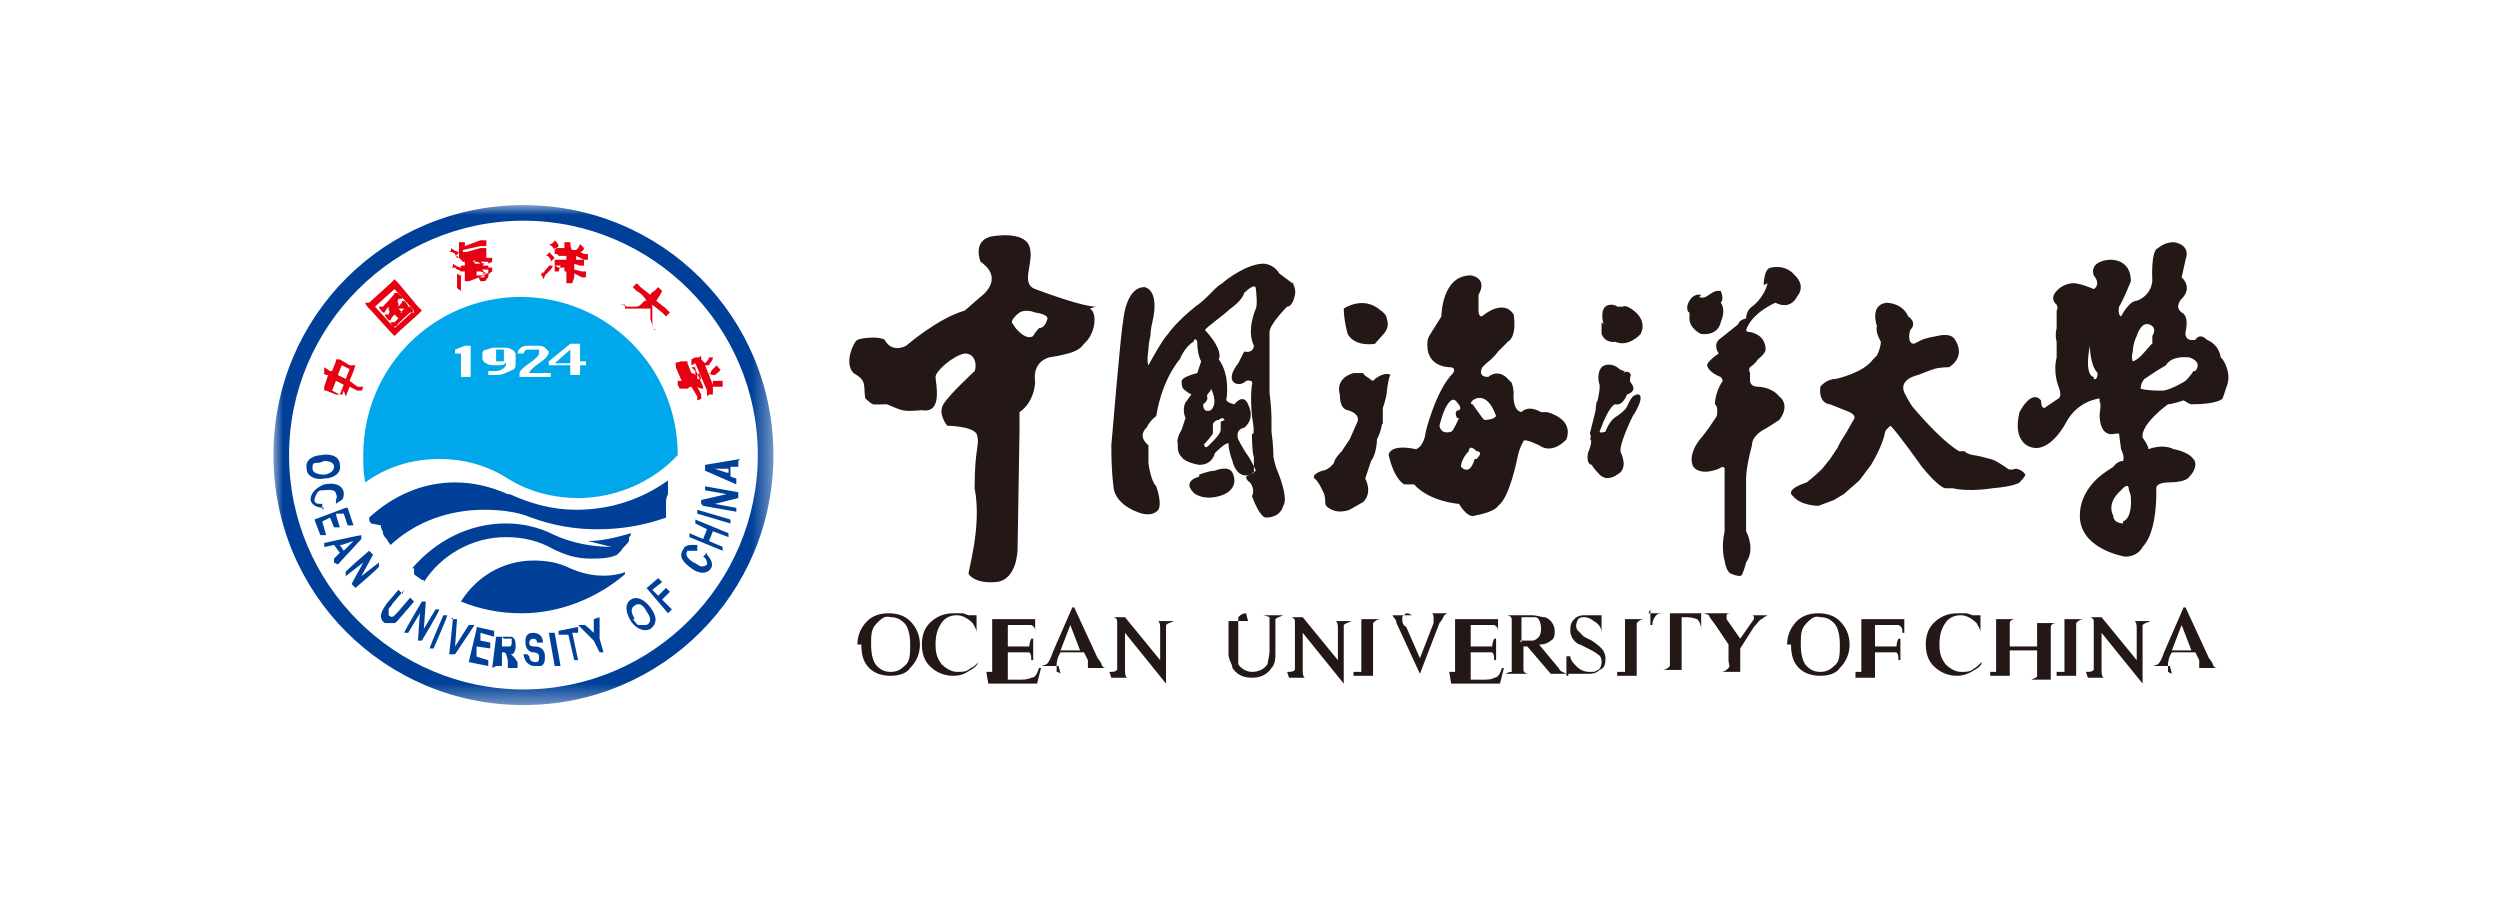 <?xml version="1.0" encoding="UTF-8"?>
<svg xmlns="http://www.w3.org/2000/svg" xmlns:xlink="http://www.w3.org/1999/xlink" version="1.1" viewBox="0 0 128 46.9">
  <defs>
    <style>
      .cls-1 {
        mask: url(#mask);
      }

      .cls-2 {
        fill: #fff;
      }

      .cls-3 {
        fill: #004098;
      }

      .cls-3, .cls-4, .cls-5, .cls-6 {
        fill-rule: evenodd;
      }

      .cls-4 {
        fill: #231815;
      }

      .cls-5 {
        fill: #00a7ea;
      }

      .cls-6 {
        fill: #e60012;
      }
    </style>
    <mask id="mask" x="14" y="10.5" width="25.6" height="25.6" maskUnits="userSpaceOnUse">
      <g id="b">
        <path class="cls-2" d="M14,10.5h25.6v25.6H14V10.5Z"/>
      </g>
    </mask>
  </defs>
  <!-- Generator: Adobe Illustrator 28.7.1, SVG Export Plug-In . SVG Version: 1.2.0 Build 142)  -->
  <g>
    <g id="_图层_1" data-name="图层_1">
      <g>
        <path class="cls-4" d="M53.6,16.4s-.1.4-.4.4c0,0-.2.2-.3.4,0,0-.3.3-.9-.4,0,0,0,0-.2-.3,0,0,0-.2.4-.5,0,0,.3-.2.8,0,0,0,.8.1.6.4ZM56.1,15.7c-.6,0-2.3-.6-3.1-.9-.8-.3,0-1.4-.3-2.2-.3-.8-1.9-.5-1.9-.5,0,0-1,.1-.6,1.3,1.3.9,0,1.8,0,1.8-.8.7-.8.7-.8.7-1.4.4-3,1.8-3,1.8-.8.4-1.1-.3-1.1-.3-.3-.2-1.2-.1-1.4,0-.2.1-.7,1.2-.2,1.7.7.4.5.6.6,1.3.5.4.2.3,1.1.3.8.3.7.4,1.8.3,1.1.2.7-1.4.7-1.7s.9-1.1,1.5-1.2c.6,0,.6.7.5.9-.1.1-1.3,1.2-1.6,1.7-.3.5.2,1.1.2,1.1,0,0,1.2,0,1.5.4.2.6-.1.6-.1,2.8.4,2-.4,4.4-.3,4.4,0,0,.3.5,1.4.4,1.1-.1,1.1-1.7,1.1-1.7,0,0,.1-5.9.1-6.1,0-.2,0-.9,0-.9,0,0,.7-.4.8-1.5,0-.1-.2-1,.7-1.3,1.3-.2,1.6-.4,1.8-.7.6-.5.7-1.6.3-1.8h0ZM62,19.9s.4.7,0,1.1c0,0-.4.2-.4-.3,0,0,.3-.2.2-.4,0-.2.2-.2.2-.4ZM62.5,21.6s0,.3,0,.4c0,.2-.3.5-.6.8-.3.3-.2-.2-.3,0,0,0,.3-.3.5-.6,0-.2,0-.4,0-.5,0,0,.1-.2.3-.2,0,0,.2-.2.3,0h0ZM66.3,14.6l-.8-.6c-.3-.5-.8-.5-.8-.5-.9,0-2,.9-2,.9-.2.2-.2.1-.5.4l-.4.4c-.3.3-.6.5-.6.5-1,.8-1.4,1.4-1.4,1.4-.3.3-1,1.6-1,1.6-.1-.2,0-.8,0-.8,0-.3.1-.7.1-.7,0-.3.1-.7.1-.7.4-1.7-.4-1.8-.4-1.8-1,0-1.1,1.8-1.1,1.8-.1.3-.6,6.3-.6,6.3,0,1.4.1,2,.1,2,0,1,1.2,1.4,1.2,1.4.7.3,1,0,1,0,.4-.2,0-1.3,0-1.3-.3-.3-.4-1.2-.4-1.2,0-.7,0-.9,0-.9-.6-.5-.1-.9-.1-.9.2-.4.5-.6.5-.6.3-1.9,1.2-2.9,1.2-2.9.3-.7.7-.9.7-.9.1-.3.2,0,.2,0,0,.7.2,1,.2,1l-.2.6c-.8.2-.8.4-.8.4,0,.2,0,.4.2.5.1.1.3.2.3.2-.1.1-.2.3-.3.4-.2.4,0,.8,0,.8l-.2.6c-.3.5-.2.7-.2.7,0,.3,0,.5.2.7.2.3.9.4.9.4.7,0,.8-.6.8-.6.6-.6.7-.5.7-.5,0,.4.2.9.2.9.2.8.7.8.9.7l.3-.2s-.2-.5-.5-.9c0,0-.2-.3-.4-.7,0,0-.2-.5.3-.6,0,0,.6-.4.2-1.2,0,0-.2-.6-.7,0,0,0-.5-.1-.4-.3,0,0,.2-1.2-.4-2,0,0,.3-.4-.7-1.5h0c0-.1,1-.8,1.3-1.1,0,0,.6-.4.7-.8,0,0,.6-.6.6-.2,0,0,.1.8,0,1,0,0-.5,1.1-.1,1.9,0,0,0,.4-.5.3l-.3.6s-.6.7-.2,1c0,0,.3.2.6-.1,0,0,.4-.1.3.2,0,0-.1.5,0,1.6,0,0,.2,1.1,0,.9,0,.1,0,1,.1,1.2,0,0,0,.6,0,.8l-.4.2c0,.2.2.3.2.3.3.4.1.7.1.7.4,1.1.7,1.1.7,1.1.8,0,.9-.6.9-.6.3-.4-.3-1.8-.3-1.8-.1-.2-.2-.7-.2-.7,0-.6-.1-1.3-.1-1.3,0-.3,0-.7,0-.7,0-.5-.1-1.3-.1-1.3,0-.4,0-1,0-1,0-.4,0-1.1,0-1.1,0-.6,0-1,0-1,0-.4.9-1.3.9-1.3.3,0,.4-.6.4-.6.1-.5-.3-.8-.3-.8h0Z"/>
        <path class="cls-4" d="M61.4,24.3s.5-.2.8-.2c0,0,.7-.3.9.1,0,0,.4.7-.4,1.1,0,0-.8.4-1.5,0,0,0-.8-.6.2-.9ZM68.8,15.8s1-.7,1.9.1c0,0,.3.2.3.4.2.6-.2.8-.6,1.3,0,0-1,.2-1.4-.5,0,0-.2-.7-.2-1.3ZM70.1,19.4s.2.2.3,0c0,0,.5-.4.8-.2,0,0-.1,0-.2.9,0,0,0,.2-.2.8v.8c-.1,0,0,.2-.3.8,0,0,0,.7-.3,1.1l-.3.9s.4.7-.1,1.2l-.7.4s-.7.3-1.2-.2c-.1-.2,0-.2-.1-.6,0,0-.3-.7-.5-.8,0,0-.2-.2.4-.4,0,0,.3,0,.6-.4,0,0,0-.2.4-.6,0,0,.2-.3.4-.6l.4-.9s.2-.4-.5-.6c0,0-.4,0-.4-.8,0,0-.3-.8.7-1.1h.5c0,.1.2.2.5.4ZM75.9,21.4l-.5-.7s-.2,0,0-.2c0,0,.7-.6,1.2.8,0,0-.1.2-.6.2ZM75.5,23.5s-.2.9-.7.4c0,0,0-.4.4-.8,0,0,0-.4.4,0,0,0,.4,0,0,.4h0ZM74.7,21.4s-.3.7-.4.7c0,0-.5.2-.6-.3,0,0,.2-.9.5-1.2,0,0,.2-.3.4,0,0,0,.3.3.1.4,0,0-.3,0-.1.4ZM78.9,21.1c-.7-.4-1,0-1,0-.5-.1-.4-1-.4-1,0-.2-.1-.5-.1-.5l-.3-.3c-.5-.4-.9,0-.9,0-.6,0-.3-.5-.3-.5l.2-.2c.4-.3.6-.6.6-.6.3-.3.5-.5.5-.5.5-.3.3-1.4.3-1.4-.5-.8-1.5,0-1.5,0-.3.3-.3-.2-.3-.2v-.8c.5-.9-.4-1-.4-1-1.5,0-1.5,2.1-1.5,2.1l-.5.8c-.2.3-.2.4-.2.4-.2,1.4,1.1,1.4,1.1,1.4.4,0,.2.3.2.3-.9.9-1.4,3-1.4,3-.1.8-.5.9-.5.9-1.4-.3-1.4.3-1.4.3.3,1.3.8,1.5.8,1.5.4,0,.5,0,.5,0,.8.9,2.3,1,2.3,1,.5.8.8.6.8.6,1.1-.2,1.2-.5,1.2-.5.6-.4,1-2.5,1-2.5.1-.5.3-.8.3-.8,0-.2.8.2.8.2.7.5,1.4-.3,1.4-.3.4-1.1-1-1.4-1-1.4ZM82.1,16.6s-.3-1,.4-1c0,0,.2,0,.3.1,0,0,.2,0,.3,0,0,0,.1-.1.4.1,0,0,.9.5.5,1.3,0,0-.6.7-1.3.4,0,0-.5.1-.7-.4,0,0,0-.4,0-.6h0ZM83.1,19.1s.3-.2.4.1c0,0-.1.3,0,.4,0,0,.4.4-.2.6,0,0-.2.6-.6.5,0,0-.3,0-.8,1.4,0,0,0,.1.3,0,0,0,.2-.6.6-.8.7-.5.4-.5.8-1,0,0,.4-.3.4.1,0,0,0,.3-.4.9,0,0-.8,1.6-.6,1.9,0,0,.4.8-.2,1.1,0,0-.5.4-.9,0,0,0-.3-.3-.4-.5,0,0-.3,0-.2-.6,0,0,.3-.7.1-.7,0,.1.1-.2,0-.3l.3-1.2s0-.4.1-.5c0,0,.1-.5.1-.6,0,0,0-.1,0-.2,0,0-.2-.5.1-.9,0,0,.3-.3.8,0,0,0,.2.2.4.2h0ZM87,15.2c.4.2.6-.4,1.1-.3,0,0,.2.4,0,.6,0,0,.3.3,0,1,0,0-.1.7-1,.6,0,0-.5-.2-.6-.7v-.4c-.1,0-.2-.3,0-.6,0,0,.2-.4.6-.3ZM90.3,14.6s0-.9.4-.9c0,0,.7-.2,1.2.4,0,0,.6.5.1,1.1,0,0-.3.7-1.1.3,0,0-1.2.5-1.5,1.4,0,0,0,.1.2.1,0,0,.8.1.8.9,0,0,0,.2-.4.5,0,0-.1.2-.4.4,0,0-.1.1,0,.3,0,0,0,.1,0,.4,0,0,0,.3.4.3,0,0,.7,0,1.1.5,0,0,.6.4,0,1.2,0,0-.6.4-.8.5,0,0-.6.3-.6.8,0,0,0,0-.1.4,0,0-.2.8-.2,1.3,0,0,0,.4,0,.8v.6s0,.3,0,.9v.4s.5.9,0,1.6c0,0-.1.4-.2.6,0,0,0,.2-.5,0,0,0-.3,0-.4-.7,0,0-.2-.6,0-1.5v-.9s0-1,0-1.3c0,0,0-.7,0-1,0,0,0-.2-.3,0,0,0-.9.4-1.3-.1,0,0-.4-.6.5-1.6l.3-.4.4-.6s.1-.5-.1-.6c0,0,0-.6.4-1.2,0,0,0-.1-.1-.2,0,0-.6-.2-.7-.6,0,0,0-.2.6-.6,0,0-.3-.4,0-.7l1-.8s0-.2.4-.3c0,0,0-.4.3-.6,0,0,.6-.4.8-1.2h0ZM96.1,18.2s.2-.4.2-.7c0,0-.3-.5-.2-.8,0,0-.4-1.1.5-1.2,0,0,.8,0,1.1.7,0,0,.5.3.1.7,0,0-.2.7.2.7l.4-.2s.2-.1.8-.2c0,0,.7-.2.9.2,0,0,.6.8-.3,1.4,0,0-.5,0-.8.1,0,0-.3.1-.8.3,0,0-1,.2-.7.9,0,0,.2.4.4.7,0,0,1.4,1.7,2.4,2.3h.3c0,.1.4.2.4.2,0,0,.2,0,.9.2,0,0,.2,0,.9.5,0,0,.1.1.4,0,0,0,.3,0,.5.3,0,0,0,.1-.3.4,0,0-.2.2-1.4.3,0,0-1.2.2-2,0,0,0-.1,0-.4,0,0,0-.3,0-1.2-1.1,0,0-1.2-1.7-1.6-2.1,0,0-.3.2-.3.4,0,0-.1.6-.7,1.6,0,0,0,0-.6.8,0,0,0,0-.8.7,0,0,0,0-.5.3,0,0,0,0-.8.3,0,0-.9,0-1.3-.5,0,0-.5-.3.7-.7,0,0,.4-.3.8-.7l.4-.5s.2-.3.4-.6c0,0,0-.1.4-.7l.4-.7s.2-.2-.2-.4l-1-.4s-.6,0-.5-.9c0,0,.3-.4.8-.4,0,0,1.4-.3,1.9-1h0ZM112.3,19s-.1.2-.4.5c0,0-.8.5-1.2.5-.2,0-.8,0-1.1-.1,0,0,0-.3.2-.5l.6-.4.5-.3s.2-.5,1.2-.4c0,0,.7.2.3.7ZM109.2,18.5s-.1-.2,0-.5c0,0,0-.4.2-.8,0,0,.2-.7.6-.6,0,0,.5.1.2.6v.4c-.1,0-.6.8-1,.9h0ZM108.7,26.8s-.5,0-.5-.4c0,0-.4-.6.4-1.3,0,0,.4-.5.4,0,0,0,.1.2.1.4,0,0,.1,1-.4,1.2ZM107.2,19.3s-.5,0-.2-1.6h0s0,1,.4,1.4c0,0,0,.4-.2.3ZM113.7,18.3c-.1-.7-.7-.9-.7-.9-.4-.4-.6,0-.6,0-.6.1-.5-.4-.5-.4.2-.9-.2-1-.2-1-.4-.3,0-.7,0-.7.6-.6,0-1.1,0-1.1l.2-.9c.3-.8-.6-.9-.6-.9-.5,0-.8.3-.8.3-.4.1-.3,1.7-.3,1.7-.1.8-.8,1-.8,1-.4,0-.8.8-.8.8-.2-.1-.1-.5-.1-.5.2-.3.6-1.3.6-1.3,0-1.2-1.1-1.1-1.1-1.1-1.1.1-.8.8-.8.8.4.5,0,.7,0,.7-.7-.3-1-.3-1-.3-.6,0-.9.4-.9.4-.4.4,0,.7,0,.7.1.2,0,.3,0,.3,0,.4,0,.9,0,.9-.1.4,0,.7,0,.7v.5c0,.2,0,.3,0,.3-.2.8.1,1.5.1,1.5.2.5,0,.6,0,.6l-.6.4c-.3.3-.3-.3-.3-.3-.5-.6-1.1.6-1.1.6-.4,1.6.6,1.8.6,1.8,1,.3,1.8-1.3,1.8-1.3.6-1.1,1.7-1.2,1.7-1.2v.2c.1,0,0,.6,0,.6,0,1.3.8,1,.8,1h.2c0,.1.1.8.1.8.2.4.1.6.1.6-.3,0-.5.3-.5.3l-.3.2c-1.4.9-1.4,2.1-1.4,2.1-.2,1.9,2.3,2.3,2.3,2.3.7,0,.9-.5.9-.5.8-.8.7-3,.7-3,0-.3.6-.3.6-.3,1,0,1.1-.3,1.1-.3.3-.3.4-.7.2-.9-.3-.4-1-.5-1-.5-.6-.3-1.3,0-1.3,0,0-.2-.3-.6-.3-.6-.1-.7,1.3-1.7,1.3-1.7.2,0,.8-.2.8-.2.3.2.4.2.4.2,1.4,0,1.6-.3,1.6-.3.1-.3.2-.6.2-.6.3-.7-.2-1.4-.2-1.4ZM44.1,33c0,.5.1.9.4,1.2.3.3.7.4,1.1.4s.8-.1,1-.4c.3-.3.5-.7.5-1.2s-.2-.9-.5-1.2c-.3-.3-.7-.4-1.1-.4-.4,0-.8.1-1.1.4-.3.3-.5.7-.5,1.2ZM44.6,33c0-.5,0-.8.3-1.1.2-.2.4-.4.7-.3.3,0,.5.1.7.3.2.2.3.6.3,1.1s0,.9-.3,1.1c-.2.2-.4.3-.7.3-.3,0-.5-.1-.7-.3-.2-.2-.3-.6-.3-1.1ZM49.6,31.5c.2,0,.3,0,.3,0,0,0,0,0,.1,0,0,0,0,0,0-.1h0v1s0,0,0,0c0-.2-.1-.3-.2-.5-.2-.2-.5-.4-.8-.4-.3,0-.6.1-.8.4-.2.3-.3.6-.3,1.1s.1.7.3,1c.2.2.5.4.8.4s.5,0,.7-.2c.1,0,.3-.2.4-.3h0c-.1.2-.2.3-.4.4-.3.2-.5.3-.9.3-.5,0-.9-.2-1.2-.5-.3-.3-.4-.7-.4-1.1s.1-.8.4-1.1c.3-.3.7-.5,1.2-.5s.3,0,.5,0ZM50.5,34.4c.2,0,.3,0,.3,0,0,0,0-.2,0-.3v-2.1c0-.2,0-.3,0-.3,0,0-.2,0-.3,0h0c0,0,2.5,0,2.5,0v.7s0,0,0,0c0-.2,0-.3-.2-.4,0,0-.3,0-.5,0h-.6c0,0-.1,0-.1,0,0,0,0,0,0,.1v1h.7c.2,0,.3,0,.4,0,0,0,0-.2.1-.4h.1v1.1h-.1c0-.2,0-.3-.1-.4,0,0-.2,0-.4,0h-.7v1.2c0,0,0,.1,0,.2,0,0,.2,0,.5,0s.5,0,.7-.1c.2,0,.3-.2.4-.5h.1l-.2.8h-2.5c0,0,0,0,0,0ZM54.3,34.5h0c0,0-.1-.1-.2-.1,0,0,0,0,0-.2s0,0,0-.2c0,0,0-.3.2-.6h1.2l.2.4c0,0,0,.1,0,.2,0,0,0,0,0,.1,0,0,0,.1,0,.1,0,0-.1,0-.3,0h0c0,0,1.2,0,1.2,0h0c-.1,0-.2-.1-.2-.2,0,0-.1-.2-.2-.3l-1.2-2.6h-.1l-1,2.3c-.1.3-.2.5-.3.6,0,0-.2.1-.3.1h0c0,0,.9,0,.9,0ZM54.3,33.3l.5-1.3.5,1.3s-1.1,0-1.1,0ZM56.8,34.4c.2,0,.3,0,.4-.1,0,0,0-.2,0-.5v-2h0c0-.1-.1-.2-.2-.2,0,0-.1,0-.2,0h0c0,0,.8,0,.8,0l1.8,2.2v-1.5c0-.3,0-.4-.1-.5,0,0-.2,0-.3,0h0c0,0,1.1,0,1.1,0h0c-.2.1-.3.1-.4.2,0,0,0,.2,0,.5v2.5h0l-2.1-2.6v1.8c0,.3,0,.4.1.5,0,0,.2,0,.3,0h0c0,0-1.1,0-1.1,0h0c0,0,0,0,0,0ZM63.8,31.4h0c-.2,0-.3.1-.4.2,0,0,0,.2,0,.3v1.5c0,.2,0,.4,0,.6.1.2.4.4.7.4s.6-.1.8-.4c0-.1.1-.4.1-.7v-1.2c0-.3,0-.4,0-.5,0,0-.2-.1-.4-.1h0c0,0,1.1,0,1.1,0h0c-.2.1-.3.1-.4.2,0,0,0,.2,0,.5v1.2c0,.3,0,.6-.2.8-.2.3-.5.5-1,.5s-.8-.2-1-.5c0-.2-.2-.4-.2-.7v-1.4c0-.2,0-.3,0-.3,0,0-.2,0-.3,0h0c0,0,1.3,0,1.3,0h0ZM65.9,34.4c.2,0,.3,0,.4-.1,0,0,0-.2,0-.5v-2h0c0-.1-.1-.2-.2-.2,0,0-.1,0-.2,0h0c0,0,.8,0,.8,0l1.8,2.2v-1.5c0-.3,0-.4-.1-.5,0,0-.2,0-.3,0h0c0,0,1.1,0,1.1,0h0c-.2.1-.3.1-.4.2,0,0,0,.2,0,.5v2.5h0l-2.1-2.6v1.8c0,.3,0,.4.1.5,0,0,.2,0,.3,0h0c0,0-1.1,0-1.1,0h0c0,0,0,0,0,0ZM69.3,34.4c.2,0,.3,0,.4,0,0,0,0-.2,0-.3v-2.1c0-.2,0-.3,0-.3,0,0-.2,0-.4,0h0c0,0,1.4,0,1.4,0h0c-.2,0-.3.1-.4.2,0,0,0,.2,0,.3v2.1c0,.2,0,.3,0,.3,0,0,.2,0,.4,0h0c0,0-1.4,0-1.4,0h0c0,0,0,0,0,0ZM72.1,31.4h0c0,0-.2,0-.2.1,0,0-.1,0-.1.1s0,0,0,.2c0,0,0,.2.2.3l.7,1.6.7-1.8c0,0,0-.1,0-.2,0,0,0,0,0-.1,0,0,0-.2-.1-.2,0,0-.2,0-.2,0h0c0,0,1,0,1,0h0c0,0-.2.1-.2.2,0,0-.1.2-.2.3l-1,2.6h0l-1.2-2.6c0-.2-.2-.3-.2-.4,0,0-.1,0-.3,0h0c0,0,1.3,0,1.3,0h0ZM74.2,34.4c.2,0,.3,0,.3,0,0,0,0-.2,0-.3v-2.1c0-.2,0-.3,0-.3,0,0-.2,0-.3,0h0c0,0,2.5,0,2.5,0v.7s0,0,0,0c0-.2,0-.3-.2-.4,0,0-.3,0-.5,0h-.6c0,0-.1,0-.1,0,0,0,0,0,0,.1v1h.7c.2,0,.3,0,.4,0,0,0,0-.2.1-.4h.1v1.1h-.1c0-.2,0-.3-.1-.4,0,0-.2,0-.4,0h-.7v1.2c0,0,0,.1,0,.2,0,0,.2,0,.5,0s.6,0,.7-.1c.2,0,.3-.2.4-.5h.1l-.2.8h-2.5c0,0,0,0,0,0ZM77,34.5h1.3c-.2,0-.3-.1-.3-.2,0,0,0-.2,0-.3v-.9h.2s1.2,1.4,1.2,1.4h.8c0,0-.2-.1-.2-.1,0,0-.1,0-.2-.2l-1-1.2c.3,0,.5-.1.6-.2.2-.1.2-.3.2-.5,0-.3-.2-.6-.5-.7-.2,0-.4-.1-.7-.1h-1.3c.2,0,.3.1.3.2,0,0,0,.2,0,.3v2c0,.2,0,.3,0,.4,0,0-.2,0-.3.1,0,0,0,0,0,0ZM77.9,32.9v-1.2c0,0,0-.1,0-.1,0,0,.1,0,.2,0,.2,0,.4,0,.5,0,.2,0,.3.3.3.6s-.1.5-.4.6c-.1,0-.4,0-.7,0h0ZM80.4,33.6c0,.2.2.4.3.5.2.2.4.3.7.3.2,0,.3,0,.4-.1.1,0,.2-.2.2-.4,0-.1,0-.3-.2-.4-.1-.1-.3-.2-.5-.3l-.4-.2c-.1,0-.2-.1-.3-.2-.1-.1-.2-.3-.2-.5,0-.2,0-.4.2-.6.2-.2.4-.2.6-.2s.2,0,.4,0c.2,0,.2,0,.3,0,0,0,0,0,.1,0,0,0,0,0,0-.1h0v1c.1,0,0,0,0,0,0-.3-.2-.5-.4-.6-.1-.1-.3-.2-.5-.2-.1,0-.2,0-.3.1,0,0-.1.2-.1.3,0,.1,0,.2.1.3,0,0,.2.2.3.3l.4.2c.3.2.4.3.5.4.1.1.2.3.2.5,0,.2,0,.5-.3.6-.2.2-.4.2-.7.2s-.3,0-.5,0c0,0-.2,0-.3,0,0,0,0,0-.1,0,0,0,0,0,0,.1h-.1v-1c-.1,0,0,0,0,0ZM82.8,34.4c.2,0,.3,0,.4,0,0,0,0-.2,0-.3v-2.1c0-.2,0-.3,0-.3,0,0-.2,0-.4,0h0c0,0,1.4,0,1.4,0h0c-.2,0-.3.1-.4.2,0,0,0,.2,0,.3v2.1c0,.2,0,.3,0,.3s.2,0,.4,0h0c0,0-1.4,0-1.4,0h0c0,0,0,0,0,0ZM84.4,31.4h2.7v.8s0,0,0,0c0-.2-.1-.4-.2-.5,0,0-.3-.1-.5-.1h-.3v2.4c0,.2,0,.3,0,.3,0,0,.2,0,.4,0h0c0,0-1.4,0-1.4,0h0c.2,0,.3-.1.4-.2,0,0,0-.2,0-.4v-2.3h-.2c-.3,0-.4,0-.5.1,0,0-.2.2-.2.5h-.1v-.8s0,0,0,0ZM88.6,31.4h0c0,0-.2,0-.2.1,0,0,0,0,0,.1s0,0,0,0,0,0,0,.1l.7,1,.7-1s0,0,0-.1c0,0,0,0,0,0,0,0,0-.1-.1-.1,0,0-.1,0-.2,0h0c0,0,1,0,1,0h0c0,0-.2.1-.3.2-.1,0-.2.2-.4.4l-.7,1.1v.9c0,.2,0,.3,0,.3,0,0,.2,0,.4,0h0c0,0-1.4,0-1.4,0h0c.2,0,.3-.1.4-.2s0-.2,0-.4v-.8l-.6-.9c-.2-.3-.4-.5-.4-.6,0,0-.2-.1-.3-.1h0c0,0,1.3,0,1.3,0h0ZM91.7,33c0,.5.1.9.4,1.2.3.3.7.4,1.1.4s.8-.1,1-.4c.3-.3.5-.7.5-1.2s-.2-.9-.5-1.2c-.3-.3-.7-.4-1.1-.4-.4,0-.8.1-1.1.4-.3.3-.5.7-.5,1.2ZM92.2,33c0-.5,0-.8.3-1.1.2-.2.4-.4.7-.3.3,0,.5.1.7.3.2.2.3.6.3,1.1s0,.9-.3,1.1c-.2.2-.4.3-.7.3-.3,0-.5-.1-.7-.3-.2-.2-.3-.6-.3-1.1ZM95,34.4c.2,0,.3,0,.3,0,0,0,0-.2,0-.4v-2c0-.2,0-.3,0-.3s-.2,0-.3,0h0c0,0,2.5,0,2.5,0v.7s-.1,0-.1,0c0-.2,0-.3-.2-.4,0,0-.3,0-.5,0h-.6c0,0-.1,0-.1,0,0,0,0,0,0,.1v1h.7c.2,0,.3,0,.4,0,0,0,0-.2.1-.4h.1v1.1h-.1c0-.2,0-.3-.1-.4,0,0-.2,0-.4,0h-.7v1c0,.2,0,.3,0,.3,0,0,.2,0,.3,0h0c0,0-1.3,0-1.3,0h0ZM101,31.5c.2,0,.3,0,.3,0,0,0,0,0,.1,0,0,0,0,0,0-.1h0v1s0,0,0,0c0-.2-.1-.3-.2-.5-.2-.2-.5-.4-.8-.4-.3,0-.6.1-.8.4-.2.3-.3.6-.3,1.1s.1.7.3,1c.2.2.5.4.8.4s.5,0,.7-.2c.1,0,.2-.2.4-.3h0c-.1.2-.2.3-.4.4-.3.2-.6.3-.9.3-.5,0-.9-.2-1.2-.5-.3-.3-.4-.7-.4-1.1s.1-.8.4-1.1c.3-.3.7-.5,1.2-.5s.3,0,.5,0h0ZM101.9,34.4c.2,0,.3,0,.3,0,0,0,0-.2,0-.4v-2c0-.2,0-.3,0-.3,0,0-.2,0-.3,0h0c0,0,1.3,0,1.3,0h0c-.2,0-.3.1-.3.2,0,0,0,.2,0,.3v.9h1.4v-.9c0-.2,0-.3,0-.3,0,0-.2,0-.3,0h0c0,0,1.3,0,1.3,0h0c-.2,0-.3.1-.3.2,0,0,0,.2,0,.3v2.1c0,.2,0,.3,0,.3,0,0,.2,0,.3,0h0c0,0-1.3,0-1.3,0h0c.2-.1.3-.1.3-.2,0,0,0-.2,0-.4v-.9h-1.4v1c0,.2,0,.3,0,.3,0,0,.2,0,.3,0h0c0,0-1.3,0-1.3,0,0,0,0,0,0,0ZM105.3,34.4c.2,0,.3,0,.4,0,0,0,0-.2,0-.3v-2.1c0-.2,0-.3,0-.3,0,0-.2,0-.4,0h0c0,0,1.4,0,1.4,0h0c-.2,0-.3.1-.4.2,0,0,0,.2,0,.3v2.1c0,.2,0,.3,0,.3,0,0,.2,0,.4,0h0c0,0-1.4,0-1.4,0h0c0,0,0,0,0,0ZM106.8,34.4c.2,0,.3,0,.4-.1,0,0,0-.2,0-.5v-2h0c0-.1-.1-.2-.2-.2,0,0-.1,0-.2,0h0c0,0,.8,0,.8,0l1.8,2.2v-1.5c0-.3,0-.4-.1-.5,0,0-.2,0-.3,0h0c0,0,1.1,0,1.1,0h0c-.2.1-.3.1-.4.2,0,0,0,.2,0,.5v2.5h0l-2.1-2.6v1.8c0,.3,0,.4.1.5,0,0,.2,0,.3,0h0c0,0-1.1,0-1.1,0h0c0,0,0,0,0,0ZM111.2,34.5h0c0,0-.2-.1-.2-.1,0,0,0,0,0-.2s0,0,0-.2c0,0,0-.3.2-.6h1.2l.2.4c0,0,0,.2,0,.3,0,0,0,.1,0,.1,0,0-.2,0-.3,0h0c0,0,1.2,0,1.2,0h0c-.1,0-.2-.1-.2-.2,0,0-.1-.2-.2-.3l-1.2-2.6h-.1l-1,2.3c-.1.3-.2.5-.3.6,0,0-.2.1-.3.1h0c0,0,.9,0,.9,0ZM111.2,33.3l.5-1.3.5,1.3s-1.1,0-1.1,0Z"/>
        <g class="cls-1">
          <path class="cls-3" d="M14.8,23.3c0-6.6,5.4-12,12-12s12,5.4,12,12-5.4,12-12,12-12-5.4-12-12h0ZM14,23.3c0,7.1,5.7,12.8,12.8,12.8s12.8-5.7,12.8-12.8-5.7-12.8-12.8-12.8-12.8,5.7-12.8,12.8h0Z"/>
        </g>
        <path class="cls-6" d="M17.7,19.4l-.4-.2.2-.5.4.2-.2.5ZM17.7,20.3h0s.2-.5.2-.5l.4.2h.2c0,.1.1-.2.1-.2h-.3c0,0-.4-.3-.4-.3l.2-.5h0s.1-.3.1-.3h-.3c0,0-.5-.3-.5-.3h-.2c0,0,0,.1,0,.1l-.2.5h-.1c0,0-.3-.2-.3-.2v.3c-.1,0,.1.1.1.1h.1c0,0-.2.6-.2.6v.2c-.1,0,.1,0,.1,0l.5.2h.3c0,.1.1-.2.1-.2ZM17,20l.2-.5.4.2-.2.5-.4-.2h0ZM19.2,15.7l1-.9,1,1.1-1,.9-1-1.1h0ZM19,15.9l1,1.1.2.2.2-.2h0s1-.9,1-.9h0s.2-.2.2-.2l-.2-.2-1-1.2-.2-.2-.2.2-1.1,1h-.2c0,.1.2.3.2.3h0ZM20.2,16.7h.1c0-.1.7-.7.7-.7h.2c0-.1-.2-.3-.2-.3h-.1c0,0,0,0,0,0h0s-.1,0-.1,0c0,0,0,0,0,0h.1c0-.1-.2-.3-.2-.3h-.1c0,.1-.2.3-.2.3v-.2c-.1,0,0-.2,0-.2h.2c0-.1-.2-.3-.2-.3h-.2c0,.1-.6.7-.6.7h-.2c0,.1.2.3.2.3h.1c0-.1.2-.3.2-.3v.2c.1,0,0,.2,0,.2h-.2c0,.1.2.3.2.3h.1c0-.1.2-.3.2-.3l.2.2-.2.2h-.2c0,.1.2.3.2.3h0ZM20.6,16l-.2-.2h.1c0,0,0,0,0,0,.1,0,.2,0,.2,0h0s-.2.2-.2.2h0ZM23.4,13.2c0,0,0,0,.1,0h0c0-.1,0-.3,0-.3-.1,0-.3-.1-.4-.2,0,0,0,.2-.1.2.1,0,.2,0,.3.1h0ZM23.6,14.8h0c0,0,0,0,0,0,0-.1,0-.2,0-.4v-.3s0,0,0,0h0c0,0-.1,0-.2-.1h0c0,.2,0,.3,0,.4,0,0,0,.1,0,.2,0,0,0,0,0,.1h0c0,.1.1.1.2.2ZM23.4,13.8s.1,0,.2.1h0c0,0,0-.2,0-.2,0,0,0,0,0,0-.1,0-.3-.1-.4-.2,0,0,0,.2-.1.2,0,0,.2,0,.2,0ZM24.8,13.5c-.1,0-.2-.1-.2-.1h.4c0,0,0,.2,0,.2h-.3c0,0,0,0,0,0ZM24.8,14.1s0,0,.1-.1c0,0-.2-.1-.2-.2h.3c0,0,0,0,0,0,0,0,0,.1,0,.2,0,0-.3,0-.3,0ZM24.2,13.4h.3s0,0-.1,0c0,0,.1,0,.2.1h-.3c0,0,0-.2,0-.2ZM23.7,13.4s0,0,.1,0h0c0,0,0-.1,0-.2h0c0,.1,0,.2,0,.2h0c0,.1,0,.2,0,.2h-.2c0,0,0,.3,0,.3h.2c0,0,0,0,0,0,0,0,0,0,0,.2h0v.3h.2c0,0,.8-.3.8-.3h0c0,0,0,0,0,.1,0,0,0,0-.1,0,0,0-.1,0-.2,0,0,0,0,0,.1.2,0,0,0,0,0,0,.2,0,.3,0,.3-.1,0,0,0,0,.1-.1,0,0,0,0,0-.1h0c0-.1.2-.2.2-.2v-.2c0,0-.2,0-.2,0h0c0,0,0-.2,0-.2h0c0,0,.2-.1.2-.1v-.2c0,0-.3,0-.3,0v-.2s0-.1,0-.1v-.2s-.3,0-.3,0l-.7.2h-.2s0-.1,0-.1l.9-.2h.3c0,0,0-.3,0-.3h-.3c0,0-.8.3-.8.3,0,0,0-.1,0-.2,0,0-.2,0-.3,0,0,.1,0,.3,0,.4,0,.1,0,.2-.2.3,0,0,.1,0,.1,0ZM24.3,13.9h.3c0,0,0,0,0,0h0c0,0,0,0,0,0,0,0,.2,0,.2.2h-.4c0,0,0-.2,0-.2ZM28.6,13.9h.3c0,0,0-.2,0-.2h-.3c0,0-.2-.1-.2-.1v-.3c0,0,.3,0,.3,0h.3c0,0,0-.2,0-.2h-.4c0-.1-.2-.1-.2-.1v-.3c0,0,.3,0,.3,0h.2c0,0,0-.2,0-.3.1,0,.2,0,.3,0,0,.1,0,.3.1.4,0,0,0,0-.1,0h.4c0,0,0,0-.1,0,0,0,0,0,.1-.1,0,0,0,0,.1-.2,0,0,.1.1.2.2,0,.1-.1.2-.2.2h0c0,0,.2.1.2.1h.2s0,.3,0,.3h-.2c0,0-.4-.2-.4-.2v.2c0,0,.2,0,.2,0h.2s0,.3,0,.3h-.2s-.3-.1-.3-.1v.3c0,0,.4.1.4.1h.2s0,.3,0,.3h-.2c0,0-.4-.2-.4-.2v.2c0,0-.1.3-.1.3h-.3c0,0,0-.4,0-.4v-.2c0,0-.3,0-.3,0h-.3c0,0,0-.3,0-.3,0,0,.3,0,.3,0ZM28.2,12.5c0,0,.2-.1.2-.2.1.1.2.2.2.3l-.2.2s-.1-.2-.3-.3ZM27.8,14c0-.1.2-.2.3-.4h0c0,0,.1,0,.2,0,0,.1-.1.2-.2.3l-.2.2c0,0,0,.1-.1.2,0,0,0-.2-.1-.2h0c0-.1.1-.2.2-.2ZM27.9,13.1c.1,0,.2-.1.2-.2,0,0,.2.2.3.3,0,0-.1.1-.2.2,0,0,0,0,0-.1,0,0-.1-.2-.2-.2ZM31.7,15.6c.1,0,.2,0,.4.1.1,0,.3,0,.4,0,.1,0,.2,0,.3-.1,0,0,.1-.1.2-.2h.1c-.1-.2-.3-.4-.5-.5l-.2-.2.2-.2.2.2.5.4c0-.1.2-.2.2-.2l.2-.2c.1.1.2.2.2.2h0c0,0-.1.2-.1.2l-.2.3.5.4.2.2-.2.2-.2-.2-.5-.4s0,0,0,.1c0,0,0,0,0,.1,0,0,0,.1,0,.2,0,.1,0,.2,0,.3,0,.1,0,.3,0,.4,0,0,.1.2.2.2,0,0,0,0,0,0,0,0,0,0-.1,0h0s0-.1-.1-.2c0-.1-.1-.3-.1-.4,0-.1,0-.2,0-.3v-.2s0,0-.2,0c0,0-.2,0-.3,0-.1,0-.2,0-.4,0-.1,0-.3,0-.4,0,0,0,0,0,0,0,0,0,0-.1,0-.2h0ZM36.9,18.9c-.1.2-.2.2-.3.3h-.1c0,0-.1,0-.2-.1h.1c0-.1,0-.1.1-.2,0,0,.1-.1.2-.2,0,0,.1.2.2.2ZM35.6,18.3h.2c0,0,.1-.1.1-.1v.2c0,0,.2.2.2.2.1-.1.2-.2.2-.3h0c0,0,.2,0,.2,0h0c0,.2-.2.3-.2.4h0c0,0-.2,0-.2,0l.4,1c0,0,0-.1,0-.2,0,0,.2,0,.3,0,0,0,.1,0,.1,0h.1c0,0,0,.2,0,.3h-.1c-.1,0-.2,0-.4,0h0s0,.1,0,.1v.3c.1,0,0,0,0,0h-.2c0,0-.1.1-.1.1v-.3c-.1,0,0,0,0,0h0s-.6-1.4-.6-1.4h0s-.2.1-.2.1v-.3c-.1,0,0,0,0,0h0ZM35.7,19.2c0,0,0,.1,0,.2,0,0,.1,0,.2,0,0,0-.1-.3-.1-.3ZM34.9,18.5h.3c0-.1,0,.1,0,.1l.2.5s0,0,0,0c0,0,.1,0,.2.1v-.2c0,0-.2-.2-.2-.2h.2c0,0,0,.1,0,.1l.4.9h0c0,.1,0,.1,0,.1,0,0-.2,0-.3-.1l.2.4v.2c.1,0-.2.1-.2.1v-.2c0,0-.3-.5-.3-.5,0,0-.1,0-.2.1,0,0-.1,0-.2,0,0,0-.1,0-.2,0,0,0,0,0-.1-.2,0,0,0-.1,0-.2,0,0,0,0,0,0,0,0,0,0,0,0h0s0,0,0,0c0,0,0,0,0,0,0,0,0,0,0,0,0,0,.1,0,.2,0h0s-.3-.7-.3-.7v-.2c-.1,0-.1,0-.1,0Z"/>
        <path class="cls-3" d="M16.5,23.3c-.4,0-.9.2-.8.7,0,.4.5.6.9.5.5,0,.9-.3.8-.7,0-.4-.4-.6-1-.5h0ZM16.5,23.6c.2,0,.6,0,.6.3,0,.3-.4.4-.5.4-.5,0-.6-.2-.6-.3,0-.2,0-.3.2-.3.1,0,.2,0,.4-.1ZM16.6,26c-.1,0-.6,0-.7-.4,0-.3.2-.6.7-.8.5-.1.9,0,1,.4,0,.2,0,.3-.1.4,0,0-.2.1-.3.2v-.2c0,0,.1-.2,0-.3,0-.3-.5-.2-.6-.2-.2,0-.3,0-.4.2,0,0-.1.2-.1.3,0,.2.2.2.4.2v.3s0,0,0,0ZM17.8,26l.3.9h-.3c0,0-.2-.6-.2-.6h-.4c0,.1.2.7.2.7h-.3c0,0-.2-.5-.2-.5l-.4.2.2.7h-.3c0,0-.3-.8-.3-.8l1.6-.6ZM17.3,28.9l1.2-1.3v-.2c-.1,0-1.9.4-1.9.4v.2c.1,0,.5-.1.5-.1l.3.4-.3.3v.2ZM17.5,27.9l.6-.2-.5.5-.2-.3ZM18.9,28.2l.2.2-.6,1.1h0s.9-.7.9-.7v.2c.1,0-1.2,1.1-1.2,1.1l-.2-.2.6-1.1h0s-.9.7-.9.7v-.2c-.1,0,1.2-1.1,1.2-1.1h0ZM20.7,30.2l-.6.7c-.1.2-.2.2-.2.3,0,0,0,.2,0,.3.2.2.3,0,.5-.2l.6-.7.2.2-.6.7c-.2.2-.3.4-.4.4-.2,0-.4,0-.5,0-.4-.3-.1-.7.1-1l.6-.7s.2.2.2.2ZM21.6,30.8h.2c0,.1-.1,1.4-.1,1.4h0s.6-1,.6-1h.2c0,.1-.9,1.6-.9,1.6h-.2c0-.1.1-1.4.1-1.4h0s-.6,1-.6,1h-.2c0-.1.9-1.6.9-1.6h0ZM22.7,31.5h.2c0,.1-.7,1.7-.7,1.7h-.2c0-.1.7-1.7.7-1.7ZM23.1,31.7h.3c0,0-.1,1.4-.1,1.4h0l.7-1.1h.3c0,0-1,1.5-1,1.5h-.3c0,0,.2-1.9.2-1.9ZM24.4,32.1l.9.2v.3c0,0-.7-.2-.7-.2v.4c0,0,.5.1.5.1v.3c0,0-.7-.1-.7-.1v.5c-.1,0,.6.2.6.2v.3c0,0-1-.2-1-.2l.4-1.7ZM25.4,34.1h.3s0-.7,0-.7h0c.2,0,.2,0,.3.4v.4c.1,0,.5,0,.5,0v-.3c-.2-.3-.3-.4-.4-.4h0c0,0,.1,0,.1,0,.1,0,.2-.2.2-.4,0-.2,0-.4-.2-.5,0,0,0,0-.3,0h-.5c0,0-.2,1.6-.2,1.6ZM25.8,32.7h.2c.2,0,.2,0,.2,0,0,0,0,.1,0,.2,0,0,0,.2-.1.2,0,0-.2,0-.2,0h-.2s0-.5,0-.5ZM27.1,33.6c0,0,0,.3.3.3.2,0,.2-.1.2-.3,0-.1-.1-.2-.3-.2-.1,0-.4-.1-.4-.5,0-.2,0-.5.4-.5.2,0,.5.1.5.5h-.3c0,0,0-.2-.2-.2,0,0-.2,0-.2.2,0,.1,0,.2.3.2.2,0,.5.1.5.5,0,.2,0,.4-.2.5,0,0-.2,0-.3,0-.1,0-.5,0-.6-.6,0,0,.2,0,.2,0ZM28.1,32.4h.3s.3,1.7.3,1.7h-.3s-.3-1.7-.3-1.7ZM29,32.5h-.4c0,0,0-.2,0-.2l1-.2v.3c0,0-.3,0-.3,0l.3,1.4h-.2c0,0-.3-1.3-.3-1.3ZM30.4,32.8l-.8-.8h.3c0-.1.5.4.5.4v-.7s.3-.1.3-.1v1.1c0,0,.2.7.2.7h-.2c0,0-.3-.6-.3-.6ZM32.3,31.8c.2.3.6.6,1,.4.4-.3.3-.7,0-1.1-.3-.4-.7-.6-1-.4-.3.2-.3.6,0,1.1h0ZM32.5,31.7c-.1-.2-.3-.5,0-.7.3-.2.5.1.6.3.3.4.2.6,0,.7-.1,0-.3,0-.4,0-.1,0-.2-.2-.3-.3h0ZM33,30.2l.7-.6.2.2-.5.4.3.3.4-.4.2.2-.4.4.5.5-.2.2-1.1-1.3h0ZM36.2,28.4c0,0,.4.4.2.7-.2.3-.6.3-1,0-.4-.3-.7-.6-.4-1,0-.1.2-.2.4-.2.1,0,.2,0,.3,0v.3c-.2,0-.4,0-.5,0-.2.3.2.5.3.6.1,0,.3.2.4.2.1,0,.2,0,.3-.1,0-.1,0-.3-.2-.4l.2-.2h0ZM35.3,27.5v-.2c0,0,.7.3.7.3l.2-.5-.6-.3v-.2c0,0,1.7.7,1.7.7v.2c0,0-.8-.3-.8-.3l-.2.5.7.3v.2c0,0-1.7-.7-1.7-.7ZM35.7,26.3v-.2c0,0,1.7.5,1.7.5v.2c0,0-1.7-.5-1.7-.5ZM35.9,25.8v-.2s1.3-.3,1.3-.3h0s-1.1-.2-1.1-.2v-.2s1.7.3,1.7.3v.3s-1.2.3-1.2.3h0s1.1.2,1.1.2v.2s-1.7-.3-1.7-.3h0ZM37.9,23.5l-1.8.3v.3s1.6.7,1.6.7v-.3s-.3-.1-.3-.1v-.5s.4,0,.4,0c0,0,0-.3,0-.3ZM37.2,24.2l-.6-.2h.7c0-.1,0,.2,0,.2ZM19.5,26.9s0,0,0,0c0,0,0,.2.1.3h0c0,.2.1.3.2.4h0s0,0,0,0c0,0,.1.2.2.3,1.3-1.2,3-1.8,4.8-1.8.8,0,1.7.1,2.4.4h0c1.1.4,2.2.6,3.4.6,1.2,0,2.4-.2,3.5-.6h0c0,0,0-.1,0-.1,0,0,0-.1,0-.2h0c0-.2,0-.3,0-.4h0c0-.2,0-.3.1-.5,0,0,0-.2,0-.3,0,0,0,0,0-.1,0,0,0-.2,0-.3h0c-1.4,1-3,1.5-4.7,1.5-1.2,0-2.3-.3-3.4-.8,0,0,0,0-.1,0h0c-.9-.4-1.8-.6-2.7-.6-1.7,0-3.2.7-4.4,1.8h0c0,.1,0,.2.1.3h0ZM32,29.3c-.9.3-1.9.2-2.8-.2,0,0,0,0,0,0-.6-.3-1.2-.4-1.9-.4-1.5,0-2.9.8-3.7,2.1,1,.4,2,.6,3.1.6,2,0,3.9-.8,5.3-2h0s0,0,0,0Z"/>
        <path class="cls-3" d="M31.3,28c-1,0-2-.2-2.9-.6h0c-.8-.4-1.6-.6-2.5-.6-1.9,0-3.6.9-4.8,2.3h0c0,0,0,0,0,0h.1c0,.1,0,.1,0,.1h0c0,.1,0,.1,0,.2,0,0,0,0,0,0,0,0,0,0,0,0,0,0,0,0,0,0h0c.1.1.3.2.4.3h.1c0,0,0,.1,0,.1.9-1.4,2.5-2.3,4.2-2.3.9,0,1.7.2,2.4.6,0,0,0,0,0,0,0,0,0,0,0,0,.6.3,1.2.5,1.9.5.5,0,1,0,1.4-.2,0,0,.1-.1.2-.2,0,0,0,0,0,0,.1-.2.3-.3.4-.5h0c0-.2,0-.2.1-.3h0c0-.1,0-.1,0-.1-.7.2-1.4.4-2.2.4Z"/>
        <path class="cls-5" d="M30,18.7h-.3v.5h-.5v-.5h-1.1v-.2l1.1-.9h.5v.9h.3v.2ZM28.2,19.3h-1.6v-.2c0-.1.2-.3.5-.5h0c.3-.2.5-.4.5-.5h0c0-.1,0-.2,0-.2,0,0-.1,0-.2,0h-.3c-.2,0-.2,0-.3.2h-.3c0-.2.2-.4.5-.4h.5c.1,0,.3,0,.4.1s.2.2.2.2h0c0,.2-.2.4-.5.6h0c-.3.2-.5.4-.5.5h0s1.1,0,1.1,0v.2ZM26.4,18.6c0,.2,0,.3-.3.4-.2.1-.4.2-.7.2h-.4v-.2h.3c.1,0,.3,0,.4-.1.1,0,.2-.2.2-.2v-.2c0,.1-.1.2-.3.2h-.3c-.1,0-.3,0-.4-.1-.1,0-.2-.2-.2-.2v-.3c0,0,0-.2.2-.2.1,0,.2-.1.4-.1h.5c.1,0,.3,0,.4.1.1,0,.2.2.2.2,0,0,0,.6,0,.6ZM24.1,19.3h-.5v-1.2h-.3v-.2l.5-.2h.3v1.6ZM26.7,15.2c-4.5,0-8.1,3.6-8.1,8.1,0,.5,0,.9.1,1.4,1.1-.8,2.4-1.2,3.8-1.2,1.2,0,2.4.3,3.5,1,1.1.7,2.4,1,3.6,1,1.9,0,3.8-.8,5.1-2.2h0c0-4.5-3.6-8.1-8.1-8.1h0Z"/>
        <path class="cls-5" d="M25.8,17.9c0,0-.1,0-.2,0,0,0-.1,0-.2,0,0,0,0,0,0,.1v.4s0,0,0,.1c0,0,.1,0,.2,0,0,0,.1,0,.2,0,0,0,0,0,0-.1v-.3s0,0,0-.1ZM29.2,18.6v-.7l-.8.7h.8Z"/>
      </g>
    </g>
  </g>
</svg>